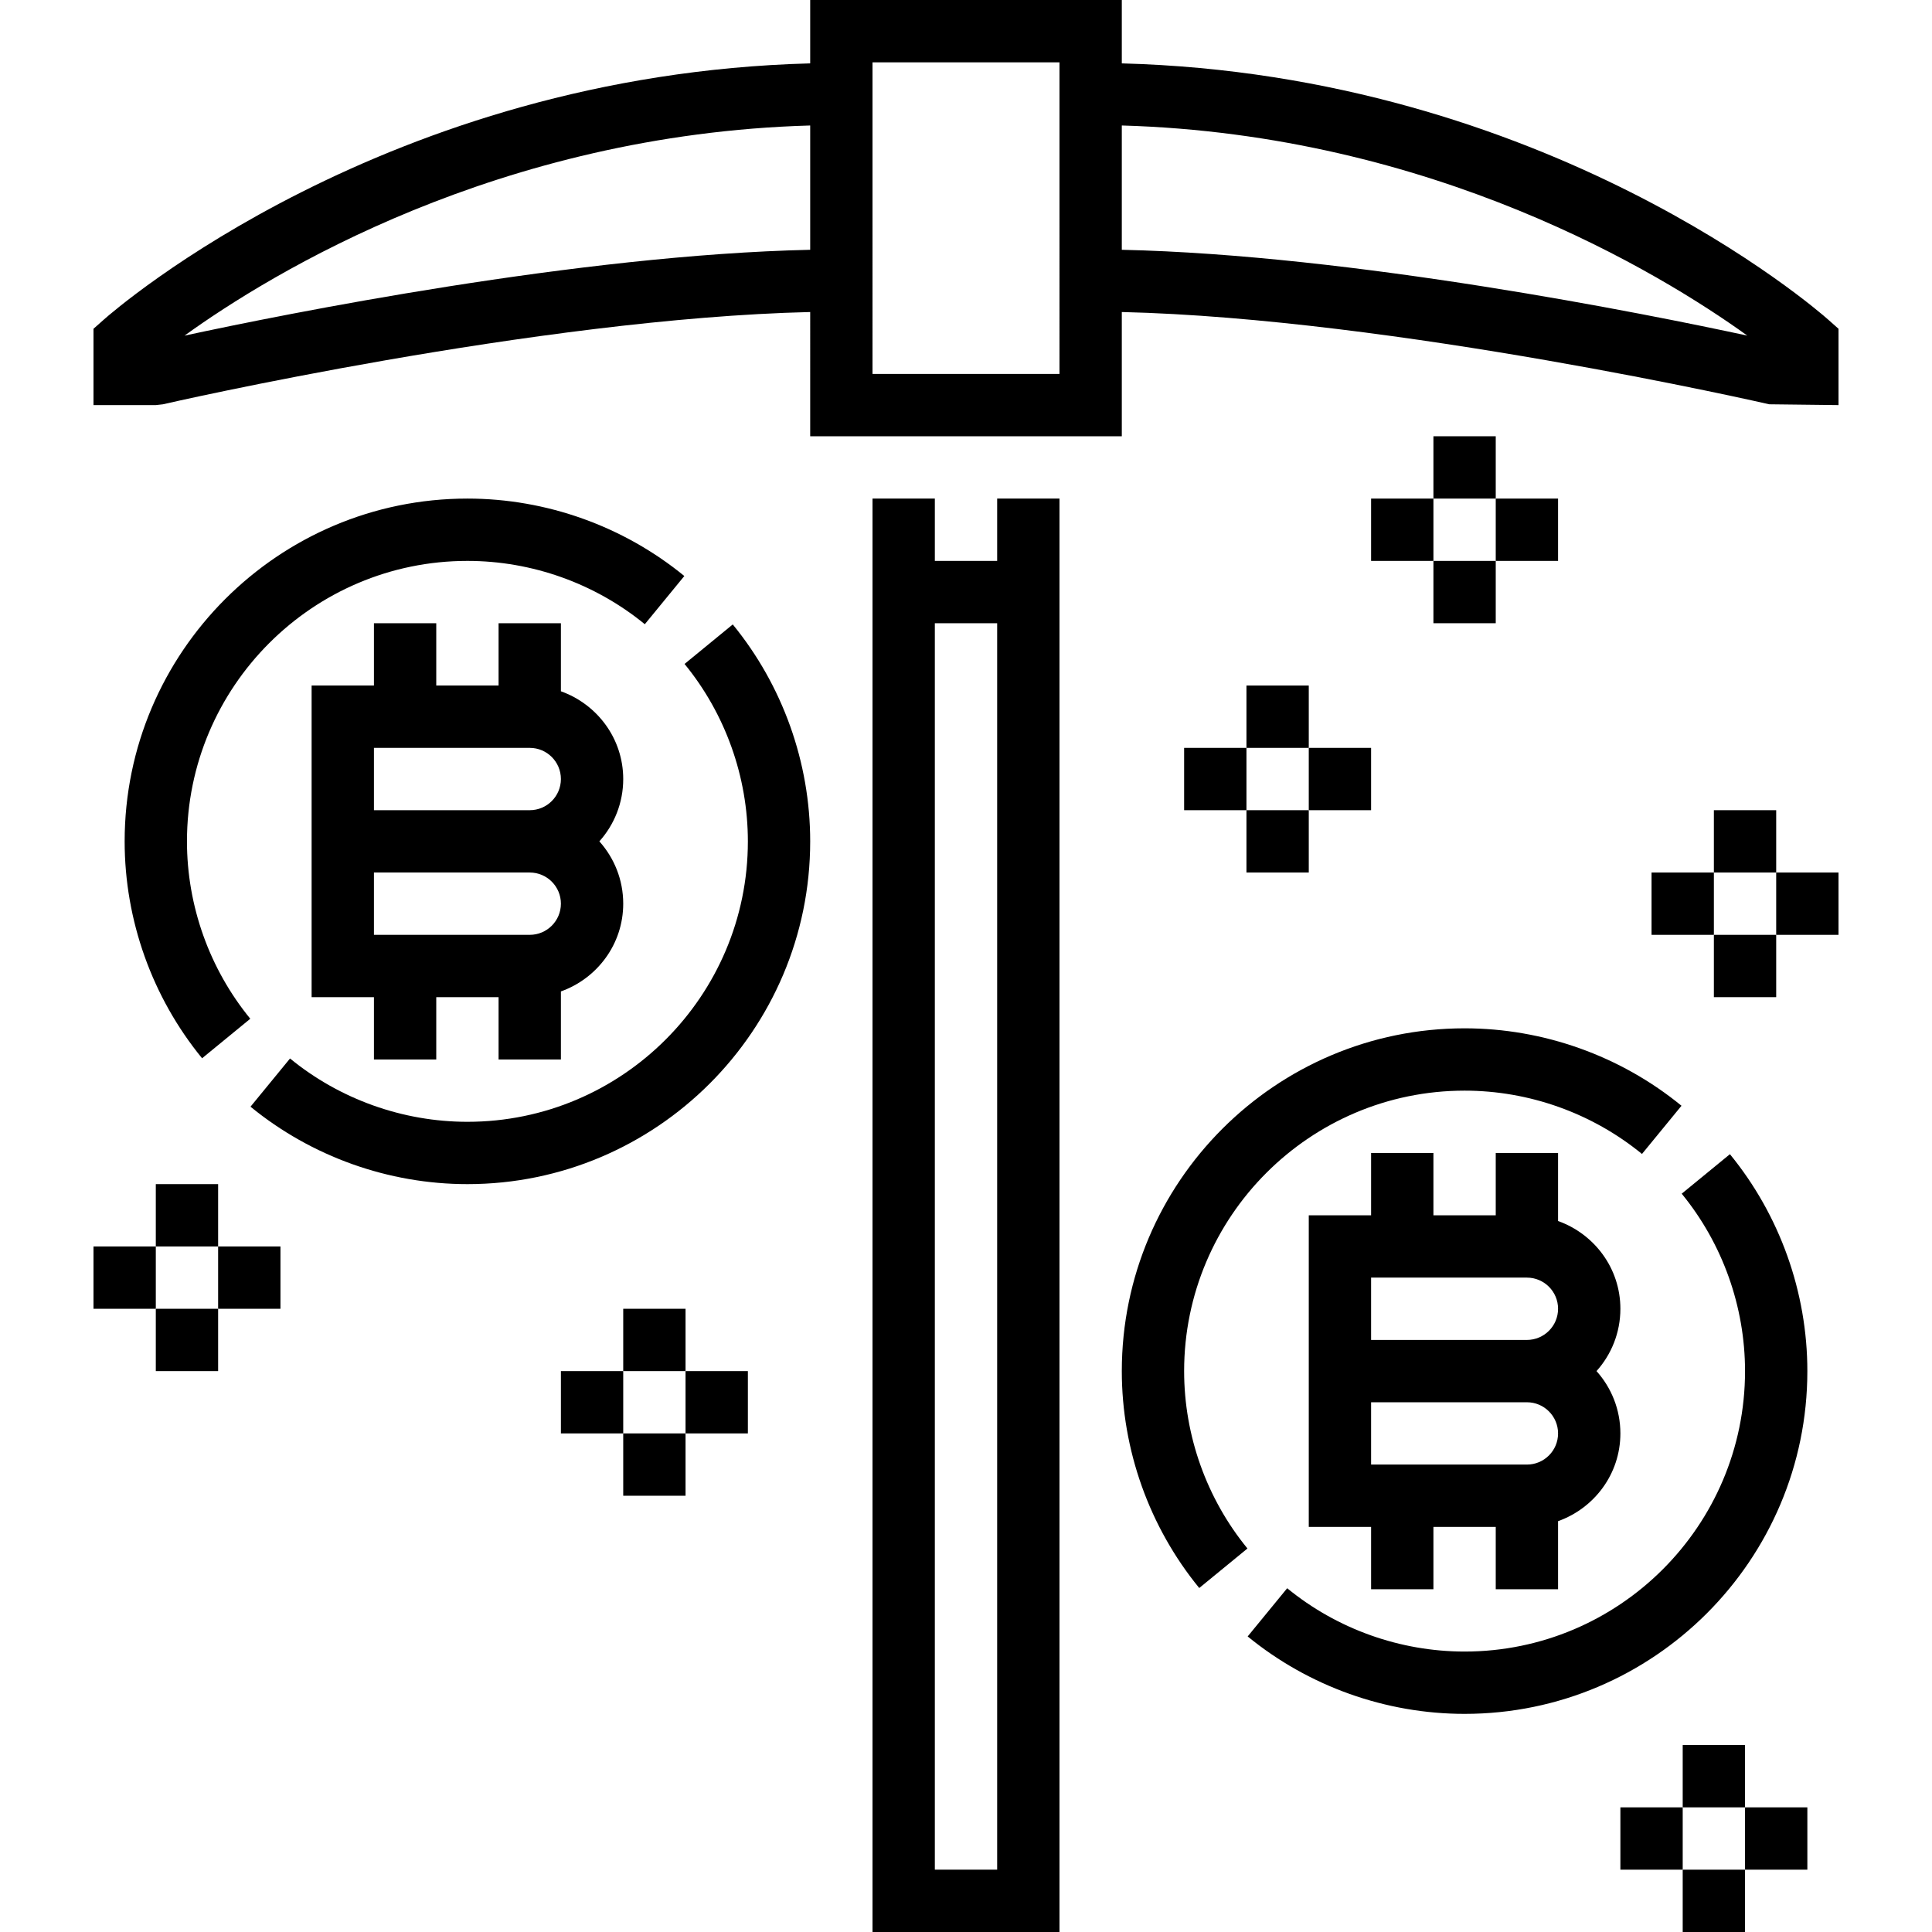 <?xml version="1.0" encoding="iso-8859-1"?>
<!-- Generator: Adobe Illustrator 19.0.0, SVG Export Plug-In . SVG Version: 6.00 Build 0)  -->
<svg version="1.1" id="Capa_1" xmlns="http://www.w3.org/2000/svg" xmlns:xlink="http://www.w3.org/1999/xlink" x="0px" y="0px"
	 viewBox="0 0 496 496" style="enable-background:new 0 0 496 496;" xml:space="preserve">
<g>
	<g>
		<g>
			<path d="M400,313.472V296h-16v16h-16v-16h-16v16h-16v80h16v16h16v-16h16v16h16v-17.472c9.288-3.312,16-12.112,16-22.528
				c0-6.144-2.32-11.752-6.128-16c3.808-4.248,6.128-9.856,6.128-16C416,325.584,409.288,316.784,400,313.472z M392,376h-40v-16h40
				c4.416,0,8,3.584,8,8C400,372.416,396.416,376,392,376z M392,344h-40v-16h40c4.416,0,8,3.584,8,8
				C400,340.416,396.416,344,392,344z"/>
			<path d="M376,280c16.56,0,32.744,5.776,45.544,16.256l10.144-12.376C416.024,271.064,396.248,264,376,264
				c-48.52,0-88,39.48-88,88c0,20.248,7.064,40.024,19.88,55.688l12.376-10.144C309.776,384.744,304,368.56,304,352
				C304,312.296,336.296,280,376,280z"/>
			<path d="M431.744,306.456C442.224,319.256,448,335.44,448,352c0,39.704-32.296,72-72,72c-16.56,0-32.744-5.776-45.544-16.256
				l-10.144,12.376C335.976,432.936,355.752,440,376,440c48.52,0,88-39.48,88-88c0-20.248-7.064-40.024-19.88-55.688
				L431.744,306.456z"/>
			<path d="M144,177.472V160h-16v16h-16v-16H96v16H80v80h16v16h16v-16h16v16h16v-17.472c9.288-3.312,16-12.112,16-22.528
				c0-6.144-2.32-11.752-6.128-16c3.808-4.248,6.128-9.856,6.128-16C160,189.584,153.288,180.784,144,177.472z M136,240H96v-16h40
				c4.416,0,8,3.584,8,8S140.416,240,136,240z M136,208H96v-16h40c4.416,0,8,3.584,8,8S140.416,208,136,208z"/>
			<path d="M175.688,147.88C160.024,135.064,140.248,128,120,128c-48.52,0-88,39.48-88,88c0,20.248,7.064,40.024,19.88,55.688
				l12.376-10.144C53.776,248.744,48,232.56,48,216c0-39.704,32.296-72,72-72c16.56,0,32.744,5.776,45.544,16.256L175.688,147.88z"
				/>
			<path d="M175.744,170.456C186.224,183.256,192,199.44,192,216c0,39.704-32.296,72-72,72c-16.56,0-32.744-5.776-45.544-16.256
				L64.312,284.12C79.976,296.936,99.752,304,120,304c48.52,0,88-39.48,88-88c0-20.248-7.064-40.024-19.88-55.688L175.744,170.456z"
				/>
			<path d="M256,144h-16v-16h-16v368h48V128h-16V144z M256,480h-16V160h16V480z"/>
			<path d="M469.312,82.024c-2.96-2.632-72.256-62.856-181.312-65.752V0h-80v16.272C98.944,19.168,29.648,79.392,26.688,82.024
				L24,84.408V104h16l1.8-0.2c0.992-0.24,96.408-22.064,166.2-23.696V112h80V80.104c69.792,1.632,165.208,23.456,166.2,23.688
				L472,104V84.408L469.312,82.024z M208,64.128c-59.392,1.304-134.656,16.44-160.632,22.04
				C69.704,70.056,127.936,34.496,208,32.216V64.128z M272,96h-48V16h48V96z M288,64.128V32.216
				c79.832,2.288,138.168,37.808,160.584,53.944C422.552,80.552,347.352,65.432,288,64.128z"/>
			<rect x="320" y="176" width="16" height="16"/>
			<rect x="320" y="208" width="16" height="16"/>
			<rect x="336" y="192" width="16" height="16"/>
			<rect x="304" y="192" width="16" height="16"/>
			<rect x="160" y="336" width="16" height="16"/>
			<rect x="160" y="368" width="16" height="16"/>
			<rect x="176" y="352" width="16" height="16"/>
			<rect x="144" y="352" width="16" height="16"/>
			<rect x="40" y="304" width="16" height="16"/>
			<rect x="40" y="336" width="16" height="16"/>
			<rect x="56" y="320" width="16" height="16"/>
			<rect x="24" y="320" width="16" height="16"/>
			<rect x="432" y="448" width="16" height="16"/>
			<rect x="432" y="480" width="16" height="16"/>
			<rect x="448" y="464" width="16" height="16"/>
			<rect x="416" y="464" width="16" height="16"/>
			<rect x="368" y="112" width="16" height="16"/>
			<rect x="368" y="144" width="16" height="16"/>
			<rect x="384" y="128" width="16" height="16"/>
			<rect x="352" y="128" width="16" height="16"/>
			<rect x="440" y="208" width="16" height="16"/>
			<rect x="440" y="240" width="16" height="16"/>
			<rect x="456" y="224" width="16" height="16"/>
			<rect x="424" y="224" width="16" height="16"/>
		</g>
	</g>
</g>
<g>
</g>
<g>
</g>
<g>
</g>
<g>
</g>
<g>
</g>
<g>
</g>
<g>
</g>
<g>
</g>
<g>
</g>
<g>
</g>
<g>
</g>
<g>
</g>
<g>
</g>
<g>
</g>
<g>
</g>
</svg>
